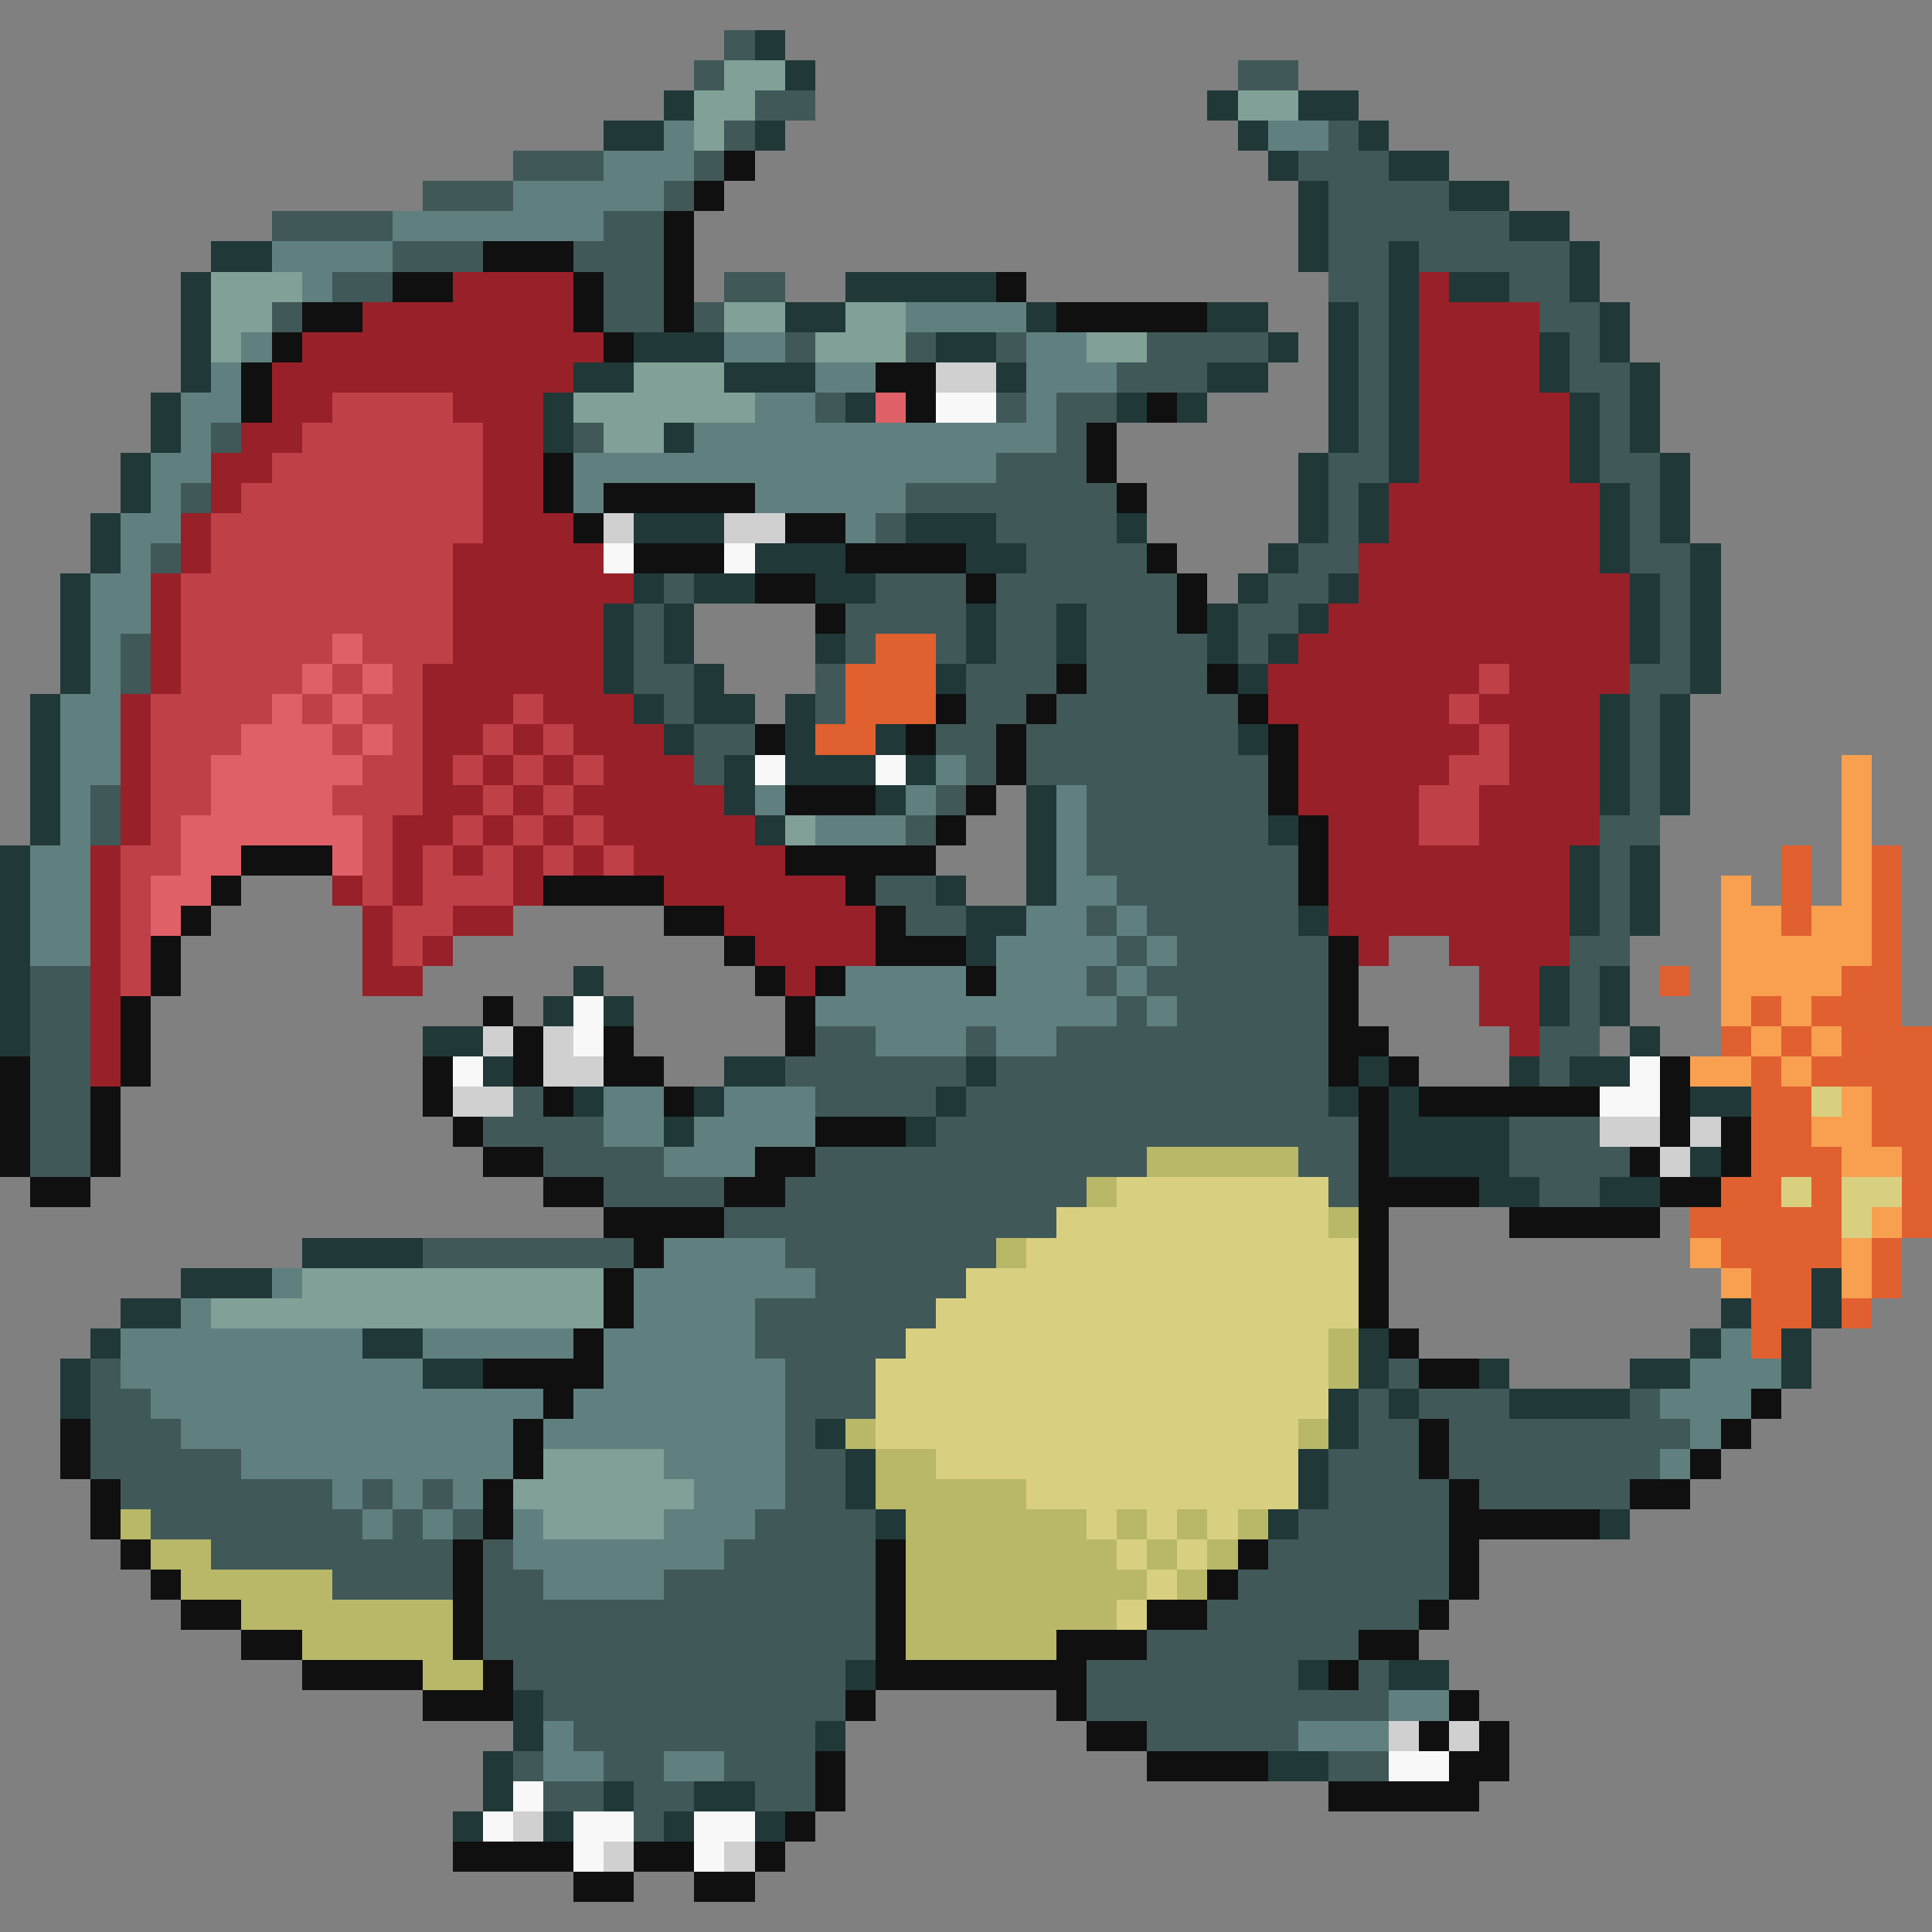 <svg xmlns="http://www.w3.org/2000/svg" viewBox="0 -0.5 64 64" shape-rendering="crispEdges">
<rect x="0" y="-0.5" width="64" height="64" fill="#808080" stroke="none"/>
<path stroke="#405858" d="M24 1h1M23 2h1M41 2h2M25 3h2M24 4h1M44 4h1M17 5h3M23 5h1M43 5h3M14 6h3M22 6h1M44 6h4M9 7h4M20 7h2M44 7h6M13 8h3M19 8h3M44 8h2M47 8h5M11 9h2M20 9h2M24 9h2M44 9h2M50 9h2M9 10h1M20 10h2M23 10h1M45 10h1M51 10h2M26 11h1M30 11h1M33 11h1M38 11h4M45 11h1M52 11h1M37 12h3M45 12h1M52 12h2M27 13h1M33 13h1M35 13h2M45 13h1M53 13h1M7 14h1M19 14h1M35 14h1M45 14h1M53 14h1M33 15h3M44 15h2M53 15h2M6 16h1M30 16h7M44 16h1M54 16h1M29 17h1M33 17h4M44 17h1M54 17h1M5 18h1M34 18h4M43 18h2M54 18h2M22 19h1M29 19h3M33 19h6M42 19h2M55 19h1M21 20h1M28 20h4M33 20h2M36 20h3M41 20h2M55 20h1M4 21h1M21 21h1M28 21h1M31 21h1M33 21h2M36 21h4M41 21h1M55 21h1M4 22h1M21 22h2M27 22h1M32 22h3M36 22h4M54 22h2M22 23h1M27 23h1M32 23h2M35 23h6M54 23h1M23 24h2M31 24h2M34 24h7M54 24h1M23 25h1M32 25h1M34 25h8M54 25h1M3 26h1M31 26h1M36 26h6M54 26h1M3 27h1M30 27h1M36 27h6M53 27h2M36 28h7M53 28h1M29 29h2M37 29h6M53 29h1M30 30h2M36 30h1M38 30h5M53 30h1M37 31h1M39 31h5M52 31h2M1 32h2M36 32h1M38 32h6M52 32h1M1 33h2M37 33h1M39 33h5M52 33h1M1 34h2M27 34h2M32 34h1M35 34h9M51 34h2M1 35h2M26 35h6M33 35h11M51 35h1M1 36h2M17 36h1M27 36h4M32 36h12M1 37h2M16 37h4M31 37h14M50 37h3M1 38h2M18 38h4M27 38h11M43 38h2M50 38h4M20 39h4M26 39h10M44 39h1M51 39h2M24 40h11M14 41h7M26 41h7M27 42h5M25 43h6M25 44h5M3 45h1M26 45h3M46 45h1M3 46h2M26 46h3M45 46h1M47 46h3M54 46h1M3 47h3M26 47h1M45 47h2M48 47h8M3 48h5M26 48h2M44 48h3M48 48h7M4 49h7M12 49h1M14 49h1M26 49h2M44 49h4M49 49h5M5 50h7M13 50h1M15 50h1M25 50h4M43 50h5M7 51h8M16 51h1M24 51h5M42 51h6M11 52h4M16 52h2M22 52h7M41 52h7M16 53h13M40 53h7M16 54h13M38 54h7M17 55h11M36 55h7M45 55h1M18 56h10M36 56h10M19 57h8M38 57h5M17 58h1M20 58h2M24 58h3M44 58h2M18 59h2M21 59h2M25 59h2M21 60h1" />
<path stroke="#203838" d="M25 1h1M26 2h1M22 3h1M40 3h1M43 3h2M20 4h2M25 4h1M41 4h1M45 4h1M42 5h1M46 5h2M43 6h1M48 6h2M43 7h1M50 7h2M7 8h2M43 8h1M46 8h1M52 8h1M6 9h1M28 9h5M46 9h1M48 9h2M52 9h1M6 10h1M26 10h2M34 10h1M40 10h2M44 10h1M46 10h1M53 10h1M6 11h1M21 11h3M31 11h2M42 11h1M44 11h1M46 11h1M51 11h1M53 11h1M6 12h1M19 12h2M24 12h3M33 12h1M40 12h2M44 12h1M46 12h1M51 12h1M54 12h1M5 13h1M18 13h1M28 13h1M37 13h1M39 13h1M44 13h1M46 13h1M52 13h1M54 13h1M5 14h1M18 14h1M22 14h1M44 14h1M46 14h1M52 14h1M54 14h1M4 15h1M43 15h1M46 15h1M52 15h1M55 15h1M4 16h1M43 16h1M45 16h1M53 16h1M55 16h1M3 17h1M21 17h3M30 17h3M37 17h1M43 17h1M45 17h1M53 17h1M55 17h1M3 18h1M25 18h3M32 18h2M42 18h1M53 18h1M56 18h1M2 19h1M21 19h1M23 19h2M27 19h2M41 19h1M44 19h1M54 19h1M56 19h1M2 20h1M20 20h1M22 20h1M32 20h1M35 20h1M40 20h1M43 20h1M54 20h1M56 20h1M2 21h1M20 21h1M22 21h1M27 21h1M32 21h1M35 21h1M40 21h1M42 21h1M54 21h1M56 21h1M2 22h1M20 22h1M23 22h1M31 22h1M41 22h1M56 22h1M1 23h1M21 23h1M23 23h2M26 23h1M53 23h1M55 23h1M1 24h1M22 24h1M26 24h1M29 24h1M41 24h1M53 24h1M55 24h1M1 25h1M24 25h1M26 25h3M30 25h1M53 25h1M55 25h1M1 26h1M24 26h1M29 26h1M34 26h1M53 26h1M55 26h1M1 27h1M25 27h1M34 27h1M42 27h1M0 28h1M34 28h1M52 28h1M54 28h1M0 29h1M31 29h1M34 29h1M52 29h1M54 29h1M0 30h1M32 30h2M43 30h1M52 30h1M54 30h1M0 31h1M32 31h1M0 32h1M19 32h1M51 32h1M53 32h1M0 33h1M18 33h1M20 33h1M51 33h1M53 33h1M0 34h1M14 34h2M54 34h1M16 35h1M24 35h2M32 35h1M45 35h1M50 35h1M52 35h2M19 36h1M23 36h1M31 36h1M44 36h1M46 36h1M56 36h2M22 37h1M30 37h1M46 37h4M46 38h4M56 38h1M49 39h2M53 39h2M10 41h4M6 42h3M60 42h1M4 43h2M57 43h1M60 43h1M3 44h1M12 44h2M45 44h1M56 44h1M59 44h1M2 45h1M14 45h2M45 45h1M49 45h1M54 45h2M59 45h1M2 46h1M44 46h1M46 46h1M50 46h4M27 47h1M44 47h1M28 48h1M43 48h1M28 49h1M43 49h1M29 50h1M42 50h1M53 50h1M28 55h1M43 55h1M46 55h2M17 56h1M17 57h1M27 57h1M16 58h1M42 58h2M16 59h1M20 59h1M23 59h2M15 60h1M18 60h1M22 60h1M25 60h1" />
<path stroke="#80a098" d="M24 2h2M23 3h2M41 3h2M23 4h1M7 9h3M7 10h2M24 10h2M28 10h2M7 11h1M27 11h3M36 11h2M21 12h3M19 13h6M20 14h2M26 27h1M10 42h10M7 43h13M18 48h4M17 49h6M18 50h4" />
<path stroke="#608080" d="M22 4h1M42 4h2M20 5h3M17 6h5M13 7h7M9 8h4M10 9h1M30 10h4M8 11h1M24 11h2M34 11h2M7 12h1M27 12h2M34 12h3M6 13h2M25 13h2M34 13h1M6 14h1M23 14h12M5 15h2M19 15h14M5 16h1M19 16h1M25 16h5M4 17h2M28 17h1M4 18h1M3 19h2M3 20h2M3 21h1M3 22h1M2 23h2M2 24h2M2 25h2M31 25h1M2 26h1M25 26h1M30 26h1M35 26h1M2 27h1M27 27h3M35 27h1M1 28h2M35 28h1M1 29h2M35 29h2M1 30h2M34 30h2M37 30h1M1 31h2M33 31h4M38 31h1M28 32h4M33 32h3M37 32h1M27 33h10M38 33h1M29 34h3M33 34h2M20 36h2M24 36h3M20 37h2M23 37h4M22 38h3M22 41h4M9 42h1M21 42h6M6 43h1M21 43h4M4 44h8M14 44h5M20 44h5M57 44h1M4 45h10M20 45h6M56 45h3M5 46h13M19 46h7M55 46h3M6 47h11M18 47h8M56 47h1M8 48h9M22 48h4M55 48h1M11 49h1M13 49h1M15 49h1M23 49h3M12 50h1M14 50h1M17 50h1M22 50h3M17 51h7M18 52h4M46 56h2M18 57h1M43 57h3M18 58h2M22 58h2" />
<path stroke="#101010" d="M24 5h1M23 6h1M22 7h1M16 8h3M22 8h1M13 9h2M19 9h1M22 9h1M33 9h1M10 10h2M19 10h1M22 10h1M35 10h5M9 11h1M20 11h1M8 12h1M29 12h2M8 13h1M30 13h1M38 13h1M36 14h1M18 15h1M36 15h1M18 16h1M20 16h5M37 16h1M19 17h1M26 17h2M21 18h3M28 18h4M38 18h1M25 19h2M32 19h1M39 19h1M27 20h1M39 20h1M35 22h1M40 22h1M31 23h1M34 23h1M41 23h1M25 24h1M30 24h1M33 24h1M42 24h1M33 25h1M42 25h1M26 26h3M32 26h1M42 26h1M31 27h1M43 27h1M8 28h3M26 28h5M43 28h1M7 29h1M18 29h4M28 29h1M43 29h1M6 30h1M22 30h2M29 30h1M5 31h1M24 31h1M29 31h3M44 31h1M5 32h1M25 32h1M27 32h1M32 32h1M44 32h1M4 33h1M16 33h1M26 33h1M44 33h1M4 34h1M17 34h1M20 34h1M26 34h1M44 34h2M0 35h1M4 35h1M14 35h1M17 35h1M20 35h2M44 35h1M46 35h1M55 35h1M0 36h1M3 36h1M14 36h1M18 36h1M22 36h1M45 36h1M47 36h6M55 36h1M0 37h1M3 37h1M15 37h1M27 37h3M45 37h1M55 37h1M57 37h1M0 38h1M3 38h1M16 38h2M25 38h2M45 38h1M54 38h1M57 38h1M1 39h2M18 39h2M24 39h2M45 39h4M55 39h2M20 40h4M45 40h1M50 40h5M21 41h1M45 41h1M20 42h1M45 42h1M20 43h1M45 43h1M19 44h1M46 44h1M16 45h4M47 45h2M18 46h1M58 46h1M2 47h1M17 47h1M47 47h1M57 47h1M2 48h1M17 48h1M47 48h1M56 48h1M3 49h1M16 49h1M48 49h1M54 49h2M3 50h1M16 50h1M48 50h5M4 51h1M15 51h1M29 51h1M41 51h1M48 51h1M5 52h1M15 52h1M29 52h1M40 52h1M48 52h1M6 53h2M15 53h1M29 53h1M38 53h2M47 53h1M8 54h2M15 54h1M29 54h1M35 54h3M45 54h2M10 55h4M16 55h1M29 55h7M44 55h1M14 56h3M28 56h1M35 56h1M48 56h1M36 57h2M47 57h1M49 57h1M27 58h1M38 58h4M48 58h2M27 59h1M44 59h5M26 60h1M15 61h4M21 61h2M25 61h1M19 62h2M23 62h2" />
<path stroke="#982028" d="M15 9h4M47 9h1M12 10h7M47 10h4M10 11h10M47 11h4M9 12h10M47 12h4M9 13h2M15 13h3M47 13h5M8 14h2M16 14h2M47 14h5M7 15h2M16 15h2M47 15h5M7 16h1M16 16h2M46 16h7M6 17h1M16 17h3M46 17h7M6 18h1M15 18h5M45 18h8M5 19h1M15 19h6M45 19h9M5 20h1M15 20h5M44 20h10M5 21h1M15 21h5M43 21h11M5 22h1M14 22h6M42 22h7M50 22h4M4 23h1M14 23h3M18 23h3M42 23h6M49 23h4M4 24h1M14 24h2M17 24h1M19 24h3M43 24h6M50 24h3M4 25h1M14 25h1M16 25h1M18 25h1M20 25h3M43 25h5M50 25h3M4 26h1M14 26h2M17 26h1M19 26h5M43 26h4M49 26h4M4 27h1M13 27h2M16 27h1M18 27h1M20 27h5M44 27h3M49 27h4M3 28h1M13 28h1M15 28h1M17 28h1M19 28h1M21 28h5M44 28h8M3 29h1M11 29h1M13 29h1M17 29h1M22 29h6M44 29h8M3 30h1M12 30h1M15 30h2M24 30h5M44 30h8M3 31h1M12 31h1M14 31h1M25 31h4M45 31h1M48 31h4M3 32h1M12 32h2M26 32h1M49 32h2M3 33h1M49 33h2M3 34h1M50 34h1M3 35h1" />
<path stroke="#d0d0d0" d="M31 12h2M20 17h1M24 17h2M16 34h1M18 34h1M18 35h2M15 36h2M53 37h2M56 37h1M55 38h1M46 57h1M48 57h1M17 60h1M20 61h1M24 61h1" />
<path stroke="#c04048" d="M11 13h4M10 14h6M9 15h7M8 16h8M7 17h9M7 18h8M6 19h9M6 20h9M6 21h5M12 21h3M6 22h4M11 22h1M13 22h1M49 22h1M5 23h4M10 23h1M12 23h2M17 23h1M48 23h1M5 24h3M11 24h1M13 24h1M16 24h1M18 24h1M49 24h1M5 25h2M12 25h2M15 25h1M17 25h1M19 25h1M48 25h2M5 26h2M11 26h3M16 26h1M18 26h1M47 26h2M5 27h1M12 27h1M15 27h1M17 27h1M19 27h1M47 27h2M4 28h2M12 28h1M14 28h1M16 28h1M18 28h1M20 28h1M4 29h1M12 29h1M14 29h3M4 30h1M13 30h2M4 31h1M13 31h1M4 32h1" />
<path stroke="#e06068" d="M29 13h1M11 21h1M10 22h1M12 22h1M9 23h1M11 23h1M8 24h3M12 24h1M7 25h5M7 26h4M6 27h6M6 28h2M11 28h1M5 29h2M5 30h1" />
<path stroke="#f8f8f8" d="M31 13h2M20 18h1M24 18h1M25 25h1M29 25h1M19 33h1M19 34h1M15 35h1M54 35h1M53 36h2M46 58h2M17 59h1M16 60h1M19 60h2M23 60h2M19 61h1M23 61h1" />
<path stroke="#e06030" d="M29 21h2M28 22h3M28 23h3M27 24h2M59 28h1M62 28h1M59 29h1M62 29h1M59 30h1M62 30h1M62 31h1M55 32h1M61 32h2M58 33h1M60 33h3M57 34h1M59 34h1M61 34h3M58 35h1M60 35h4M58 36h2M62 36h2M58 37h2M62 37h2M58 38h3M63 38h1M57 39h2M60 39h1M63 39h1M56 40h5M63 40h1M57 41h4M62 41h1M58 42h2M62 42h1M58 43h2M61 43h1M58 44h1" />
<path stroke="#f8a050" d="M61 25h1M61 26h1M61 27h1M61 28h1M57 29h1M61 29h1M57 30h2M60 30h2M57 31h5M57 32h4M57 33h1M59 33h1M58 34h1M60 34h1M56 35h2M59 35h1M61 36h1M60 37h2M61 38h2M62 40h1M56 41h1M61 41h1M57 42h1M61 42h1" />
<path stroke="#d8d080" d="M60 36h1M37 39h7M59 39h1M61 39h2M35 40h9M61 40h1M34 41h11M32 42h13M31 43h14M30 44h14M29 45h15M29 46h15M29 47h14M31 48h12M34 49h9M36 50h1M38 50h1M40 50h1M37 51h1M39 51h1M38 52h1M37 53h1" />
<path stroke="#b8b868" d="M38 38h5M36 39h1M44 40h1M33 41h1M44 44h1M44 45h1M28 47h1M43 47h1M29 48h2M29 49h5M4 50h1M30 50h6M37 50h1M39 50h1M41 50h1M5 51h2M30 51h7M38 51h1M40 51h1M6 52h5M30 52h8M39 52h1M8 53h7M30 53h7M10 54h5M30 54h5M14 55h2" />
</svg>